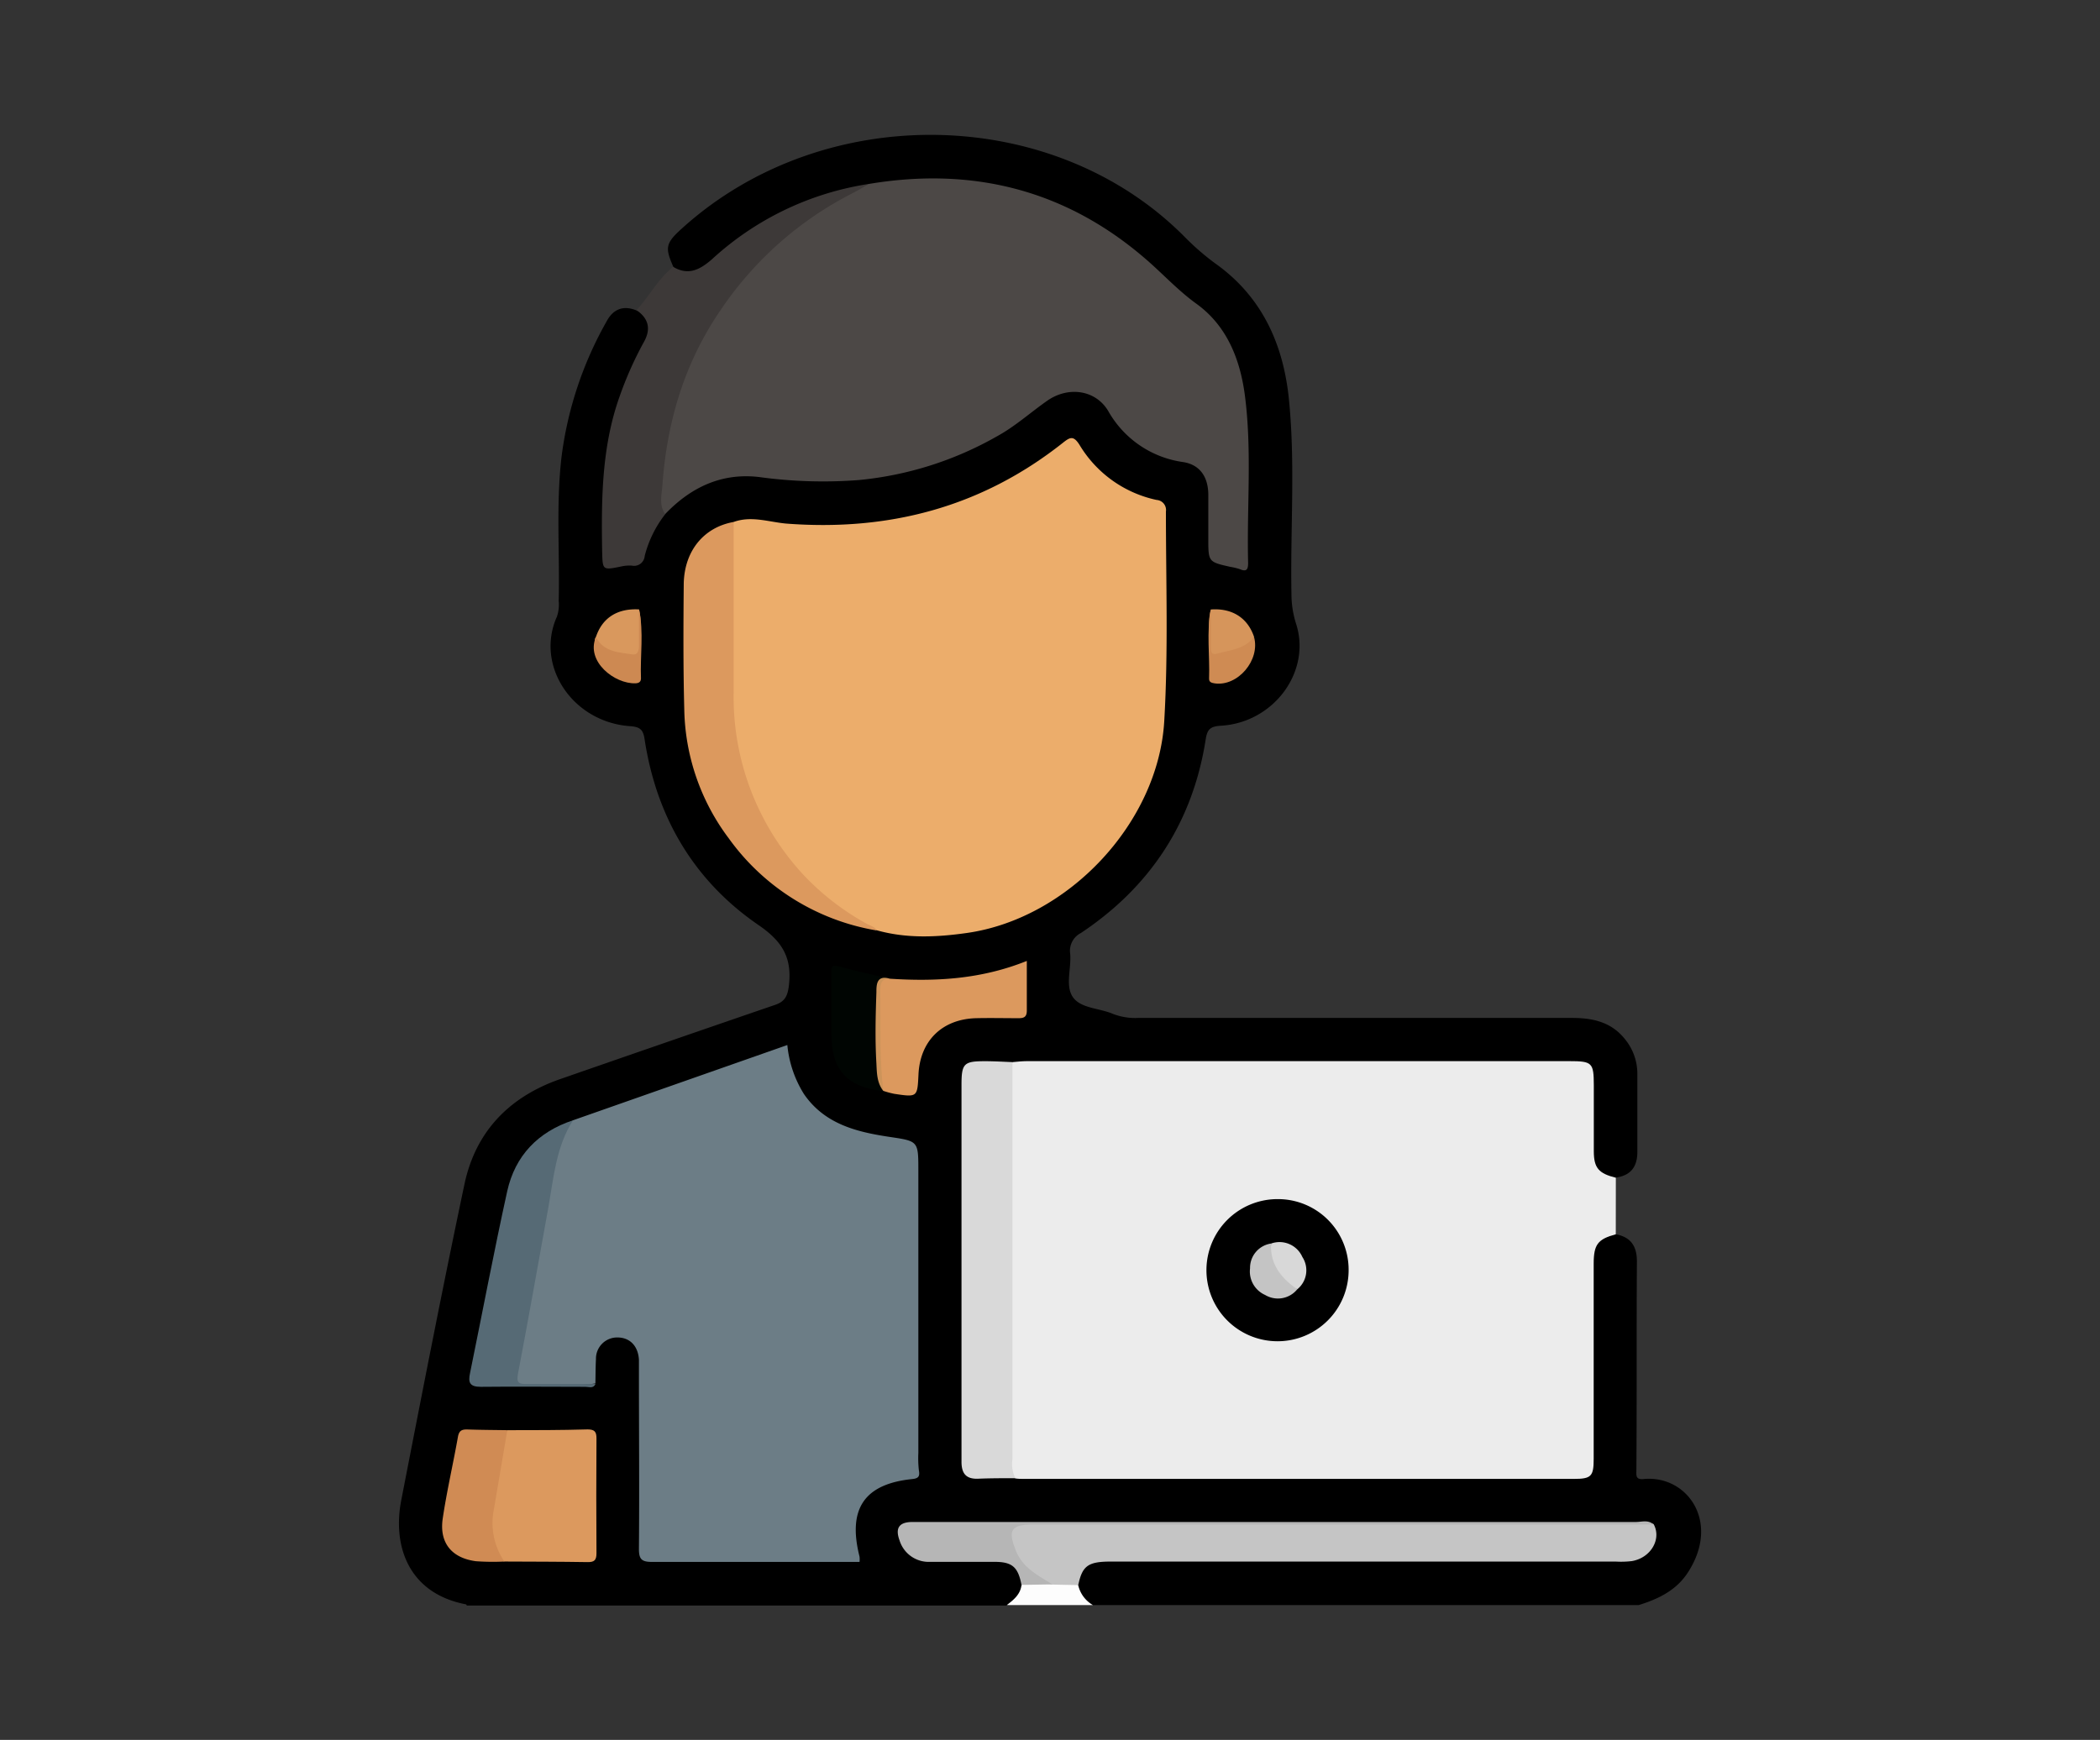<svg id="Layer_1" data-name="Layer 1" xmlns="http://www.w3.org/2000/svg" viewBox="0 0 327 271"><rect x="0" y="0" width="327" height="271" fill="#333333" stroke="none"/><defs><style>.cls-1{fill:#fdfdfd;}.cls-2{fill:#ececec;}.cls-3{fill:#3d3938;}.cls-4{fill:#ecad6b;}.cls-5{fill:#6c7d86;}.cls-6{fill:#4c4846;}.cls-7{fill:#c5c5c5;}.cls-8{fill:#d9d9d9;}.cls-9{fill:#dc995e;}.cls-10{fill:#566a75;}.cls-11{fill:#b6b6b6;}.cls-12{fill:#d08b54;}.cls-13{fill:#0e5229;opacity:0.07;}.cls-14{fill:#d9985d;}.cls-15{fill:#d6955b;}.cls-16{fill:#cf8b53;}.cls-17{fill:#cd8952;}.cls-18{fill:#c4c4c4;}.cls-19{fill:#d8d8d8;}</style></defs><path d="M251.6,192.25c2.38.44,3.3,1.89,3.29,4.26-.07,10.79,0,21.58-.08,32.37,0,.87-.19,1.62,1.13,1.49,6.68-.65,12,6.55,6.95,14.46-1.82,2.87-4.63,4.21-7.71,5.17h-85a3.44,3.44,0,0,1-2.75-3.71c.79-2.59,1.83-3.46,4.39-3.65,1-.08,2.09,0,3.13,0h75.59a11.37,11.37,0,0,0,4-.36c2-.72,2.77-2.12,2.14-4a3.49,3.49,0,0,0-2.57-.52q-47.73,0-95.47,0c-5,0-10,0-15,.08-1,0-2.35-.26-2.69,1s.6,2.39,1.72,3.11a6.25,6.25,0,0,0,3.46.7c3,0,6-.09,8.94.06,2.58.12,3.61,1,4.44,3.59a3.44,3.44,0,0,1-2.75,3.77H72.68c0-.06-.07-.17-.12-.18-8.89-1.7-11.49-9-10.07-16.27,3.2-16.42,6.38-32.84,9.84-49.2,1.74-8.2,7-13.6,14.92-16.35q16.73-5.82,33.46-11.56c1.47-.5,1.92-1.33,2.12-2.91.53-4.31-.89-6.89-4.68-9.49-10.09-6.91-15.94-16.84-17.78-29-.22-1.43-.67-1.88-2.19-2-9-.59-14.89-9.4-11.46-17.06A5.85,5.85,0,0,0,87,93.61c.18-7.51-.44-15,.45-22.54a57.49,57.49,0,0,1,7-21c1-1.9,2.59-2.58,4.67-1.71,1.9.69,2.59,1.84,2.19,3.7a10.46,10.46,0,0,1-1.13,2.67,51.79,51.79,0,0,0-5.8,24.74c0,2.31,0,4.61,0,6.92,0,1.26.45,1.6,1.78,1.47,2.32-.22,3.82-1,4.43-3.49a11.5,11.5,0,0,1,2.66-4.6c4.54-4.91,10-6.79,16.73-5.85a53.63,53.63,0,0,0,36.29-7.23,41.73,41.73,0,0,0,4.35-3.14,18.05,18.05,0,0,1,2.55-1.8c3.61-2,7.64-1.45,9.9,2,2.76,4.17,6.25,6.8,11.24,7.67,3,.52,4.33,2.57,4.42,5.64.09,2.75,0,5.51.05,8.27,0,1.64,3.08,3.29,4.5,2.5.56-.31.51-.88.5-1.38-.22-8.19.6-16.4-.48-24.56-.91-6.85-4-12.4-10.08-16.06-2.77-1.66-4.41-4.58-6.95-6.58a51.52,51.52,0,0,0-40.63-10c-9.22,1.29-17.11,5.39-24.12,11.36a10.41,10.41,0,0,1-2.71,1.94c-1.52.62-2.89.56-3.93-.92-1.39-3.11-1.24-3.76,1.4-6.13C128.37,15.58,164.17,16.3,184.57,37a39.39,39.39,0,0,0,5.06,4.32c6.81,5,10.05,12.06,11,20.19,1.13,10.32.27,20.7.47,31.05a15.24,15.24,0,0,0,.71,4.57c2.42,7.45-3.44,15.44-11.74,15.91-1.64.1-2.08.6-2.32,2.08-2,12.91-8.62,23-19.45,30.21a3.11,3.11,0,0,0-1.66,3.22c.21,2.28-.81,5,.43,6.77s4.13,1.69,6.23,2.6a9.61,9.61,0,0,0,3.93.63q33.76,0,67.54,0c3.2,0,6.07.61,8.19,3.22a8.5,8.5,0,0,1,2,5.56c0,4,0,8.05,0,12.08,0,2.3-1,3.65-3.28,4-1.47.72-2.4-.13-3.2-1.18a6.5,6.5,0,0,1-1.09-4c0-3.2,0-6.4,0-9.61,0-1.67-.69-2.48-2.4-2.42-.81,0-1.63,0-2.45,0h-82a26.57,26.57,0,0,1-2.68-.06c-1.49.09-3,0-4.47.06-2.38.08-2.8.51-2.94,2.94,0,.59,0,1.19,0,1.79v53.84c0,.53,0,1.05,0,1.57.11,2.71.61,3.21,3.37,3.27,1.49,0,3,0,4.47,0,25.45-.08,50.91,0,76.37,0,3.12,0,6.25,0,9.38,0s3.35-.37,3.37-3.35c0-9.3,0-18.61,0-27.91a8,8,0,0,1,.86-4.54C249,192.56,249.87,191.46,251.6,192.25Z"/><path class="cls-1" d="M156.77,250c1.07-.81,2.11-1.65,2.29-3.11,1.48-1.2,3.23-.42,4.83-.68,1.37.06,2.8-.32,4,.68a4.81,4.81,0,0,0,2.29,3.11Z"/><path class="cls-2" d="M251.6,192.25c-2.8.76-3.44,1.58-3.44,4.59q0,15.19,0,30.39c0,2.74-.39,3.12-3.11,3.12q-42.79,0-85.59,0c-.45,0-.89,0-1.34-.07-1.44-.86-1.15-2.32-1.15-3.61,0-8.64,0-17.27,0-25.9q0-15.86,0-31.71c0-1.25-.18-2.55.71-3.63.74-.06,1.48-.15,2.22-.15h84.44c3.6,0,3.83.23,3.84,3.77s0,6.85,0,10.27c0,2.62.78,3.46,3.43,4.12Z"/><path class="cls-3" d="M104.82,41.56c2.32,1.38,4.1.5,6-1.14A46.47,46.47,0,0,1,135.3,28.65c-.12,1.22-1.22,1.39-2,1.81-13.55,7.07-22.76,17.8-27.33,32.41a62.42,62.42,0,0,0-2.37,17.2,17.61,17.61,0,0,0-3.21,6.52,1.66,1.66,0,0,1-2,1.51,5.76,5.76,0,0,0-1.55.11c-3.07.63-3,.64-3.08-2.44-.13-8.1-.06-16.16,2.69-23.93a56.07,56.07,0,0,1,3.79-8.53c1.14-2,.81-3.67-1.12-5C101.09,46.17,102.46,43.45,104.82,41.56Z"/><path class="cls-4" d="M114.24,81.3c2.75-1,5.46,0,8.16.25,16,1.23,30.43-2.55,43.08-12.56,1.13-.9,1.67-1.2,2.62.31a18.5,18.5,0,0,0,12,8.57,1.57,1.57,0,0,1,1.45,1.81c0,10.89.38,21.77-.26,32.64-.92,15.83-14.93,30.76-30.75,33-4.67.66-9.32.88-13.94-.4-10.85-4.64-17.35-13.12-21-24a41.57,41.57,0,0,1-2-13.63c0-7.58,0-15.17,0-22.76C113.66,83.42,113.49,82.27,114.24,81.3Z"/><path class="cls-5" d="M89.23,174.49l33.37-11.72a17.5,17.5,0,0,0,2.59,7.64c3.18,4.62,8.07,5.87,13.13,6.64,4.66.7,4.68.59,4.68,5.26v44a17.08,17.08,0,0,0,.08,2.68c.16.92,0,1.27-1,1.38-7.5.76-10.12,4.64-8.24,12.08a3.57,3.57,0,0,1,0,.83h-8c-8.12,0-16.24,0-24.35,0-1.59,0-2-.45-2-2,.08-9.23,0-18.47,0-27.7,0-.6,0-1.2,0-1.79-.12-2.12-1.39-3.45-3.3-3.47a3.3,3.3,0,0,0-3.39,3.38c-.07,1.26-.06,2.53-.09,3.79-3.84.54-7.71.09-11.56.24-.88,0-1.2-.43-1.19-1.23a16.47,16.47,0,0,1,.38-2.88c2-10.09,3.65-20.23,5.58-30.32C86.43,178.81,86.92,176.19,89.23,174.49Z"/><path class="cls-6" d="M103.58,80.07c-1-1.43-.54-3-.43-4.53.71-9.92,3.47-19.18,9.19-27.43A54.61,54.61,0,0,1,132.6,30.17c.92-.46,1.8-1,2.7-1.52,16.21-2.71,30.72.94,43.2,11.78,2.62,2.27,4.94,4.82,7.81,6.89,4.72,3.41,6.79,8.62,7.53,14.22,1.14,8.67.29,17.41.51,26.12,0,.92-.16,1.48-1.26,1a9.63,9.63,0,0,0-1.52-.37c-3.42-.77-3.42-.77-3.42-4.45,0-2.31,0-4.62,0-6.93-.06-2.68-1.34-4.54-3.92-4.94a15.89,15.89,0,0,1-11.69-8c-2-3.28-6.22-3.82-9.46-1.56-2.62,1.83-5,4-7.82,5.54a53.73,53.73,0,0,1-21.52,6.82,72.82,72.82,0,0,1-15.55-.47C112.34,73.62,107.56,75.91,103.58,80.07Z"/><path class="cls-7" d="M167.9,246.89l-4-.08a8,8,0,0,1-6.72-6.6c-.48-2.26.16-3,2.49-3h96.07a3.38,3.38,0,0,1,1.75.18c1.28,2.31-.42,5.26-3.38,5.76a14.27,14.27,0,0,1-2.45.08H172.52C169.36,243.29,168.5,244,167.9,246.89Z"/><path class="cls-8" d="M157.66,165.43q0,30.9,0,61.81a5.07,5.07,0,0,0,.44,3c-1.93,0-3.87,0-5.8.08s-2.57-.89-2.58-2.6V169c0-3.36.35-3.72,3.71-3.71C154.84,165.29,156.25,165.38,157.66,165.43Z"/><path class="cls-9" d="M114.24,81.3q0,13.29,0,26.58a40.71,40.71,0,0,0,11,28.52,40,40,0,0,0,9.66,7.45c.57.33,1.27.45,1.64,1.08a35.57,35.57,0,0,1-23.06-14.35,34.42,34.42,0,0,1-6.93-20.13c-.17-6.54-.14-13.09-.08-19.64C106.61,85.74,109.63,82.12,114.24,81.3Z"/><path class="cls-9" d="M79,222.76c4.16,0,8.33,0,12.5-.12,1.08,0,1.39.36,1.38,1.41q-.06,8.94,0,17.87c0,1.07-.32,1.41-1.39,1.39-4.31-.07-8.63-.07-13-.09-2.16-1.18-2.26-3.34-2.38-5.37-.19-3.36.84-6.58,1.4-9.84C77.82,226.23,77.66,224.28,79,222.76Z"/><path class="cls-10" d="M89.23,174.49c-2.61,4.07-3,8.77-3.8,13.34-1.58,8.71-3.11,17.43-4.77,26.13-.28,1.44.14,1.63,1.37,1.61,3.57,0,7.13,0,10.7,0-.35.75-1,.44-1.57.44-5.42,0-10.85-.06-16.28,0-1.76,0-2-.68-1.69-2.13,1.93-9.45,3.72-18.93,5.79-28.34C80.21,180,83.78,176.29,89.23,174.49Z"/><path class="cls-9" d="M138.56,152.44c7.18.47,14.25.08,21.33-2.77,0,2.77,0,5.26,0,7.74,0,1.09-.56,1.19-1.4,1.18-2.16,0-4.31-.05-6.47,0-5.3.13-8.76,3.52-9,8.78-.17,3.53-.17,3.54-3.78,3a14.22,14.22,0,0,1-1.7-.46c-1-1.26-1-2.8-1.07-4.25-.22-3.71-.13-7.42,0-11.13C136.46,153.28,136.56,151.84,138.56,152.44Z"/><path class="cls-11" d="M257.48,237.45l-96.53,0c-3.53,0-4.09.85-2.71,4.2,1.07,2.58,3.45,3.77,5.65,5.13l-4.83.08c-.53-2.78-1.44-3.58-4.16-3.59-3.35,0-6.71,0-10.06,0a4.75,4.75,0,0,1-4.77-3.35c-.7-1.91-.08-2.85,2-2.86,5.89,0,11.78,0,17.66,0q47.51,0,95,0C255.63,237.06,256.65,236.68,257.48,237.45Z"/><path class="cls-12" d="M79,222.76c-.69,4.06-1.39,8.13-2.07,12.2a10.68,10.68,0,0,0,1.61,8.26,36.5,36.5,0,0,1-4.44-.05c-3.79-.5-5.72-2.89-5.16-6.66.63-4.25,1.61-8.44,2.36-12.67.17-1,.59-1.21,1.47-1.19C74.8,222.72,76.87,222.73,79,222.76Z"/><path class="cls-13" d="M138.56,152.44c-1.36,0-1.49.8-1.48,1.9.06,5.21-.15,10.42.46,15.6-5.61-.59-8.06-3.26-8.07-8.78,0-3.19,0-6.37,0-9.56,0-.77-.12-1.44,1.16-1.08C133.24,151.27,135.91,151.82,138.56,152.44Z"/><path class="cls-14" d="M92.79,99.22c1-3,3.36-4.49,6.72-4.3.5,2,.1,4.1.22,6.16a1.2,1.2,0,0,1-.92,1.32c-1.52.53-5.34-.91-6.11-2.34A.83.83,0,0,1,92.79,99.22Z"/><path class="cls-15" d="M188.54,94.93c3.32-.24,5.74,1.3,6.74,4.28-.65,1.74-4.51,3.63-6.21,3.06a1,1,0,0,1-.75-1.18C188.43,99,188,97,188.54,94.93Z"/><path class="cls-16" d="M188.54,94.93c0,1.91,0,3.82,0,5.73,0,.59,0,1.4.87,1.17,2.07-.58,4.39-.68,5.86-2.62,1,3.61-2.53,7.75-6.13,7.23-.5-.08-.89-.19-.87-.75C188.4,102.1,187.85,98.5,188.54,94.93Z"/><path class="cls-17" d="M92.79,99.22c1.19,2.31,3.49,2.38,5.62,2.7,1,.16,1.09-.7,1.09-1.49,0-1.83,0-3.67,0-5.51.78,3.56.16,7.16.31,10.74,0,.55-.33.75-.85.77C95.72,106.55,91.18,103.05,92.79,99.22Z"/><path d="M210,197.77a11.07,11.07,0,1,1-11.06-11A11,11,0,0,1,210,197.77Z"/><path class="cls-18" d="M202,200.82a3.87,3.87,0,0,1-5,.88,4,4,0,0,1-2.35-4.15,3.83,3.83,0,0,1,3.27-3.86C198.57,196.47,200.36,198.61,202,200.82Z"/><path class="cls-19" d="M202,200.82c-2.47-1.74-4.27-3.87-4.07-7.13a3.89,3.89,0,0,1,4.87,2.1A3.8,3.8,0,0,1,202,200.82Z"/></svg>